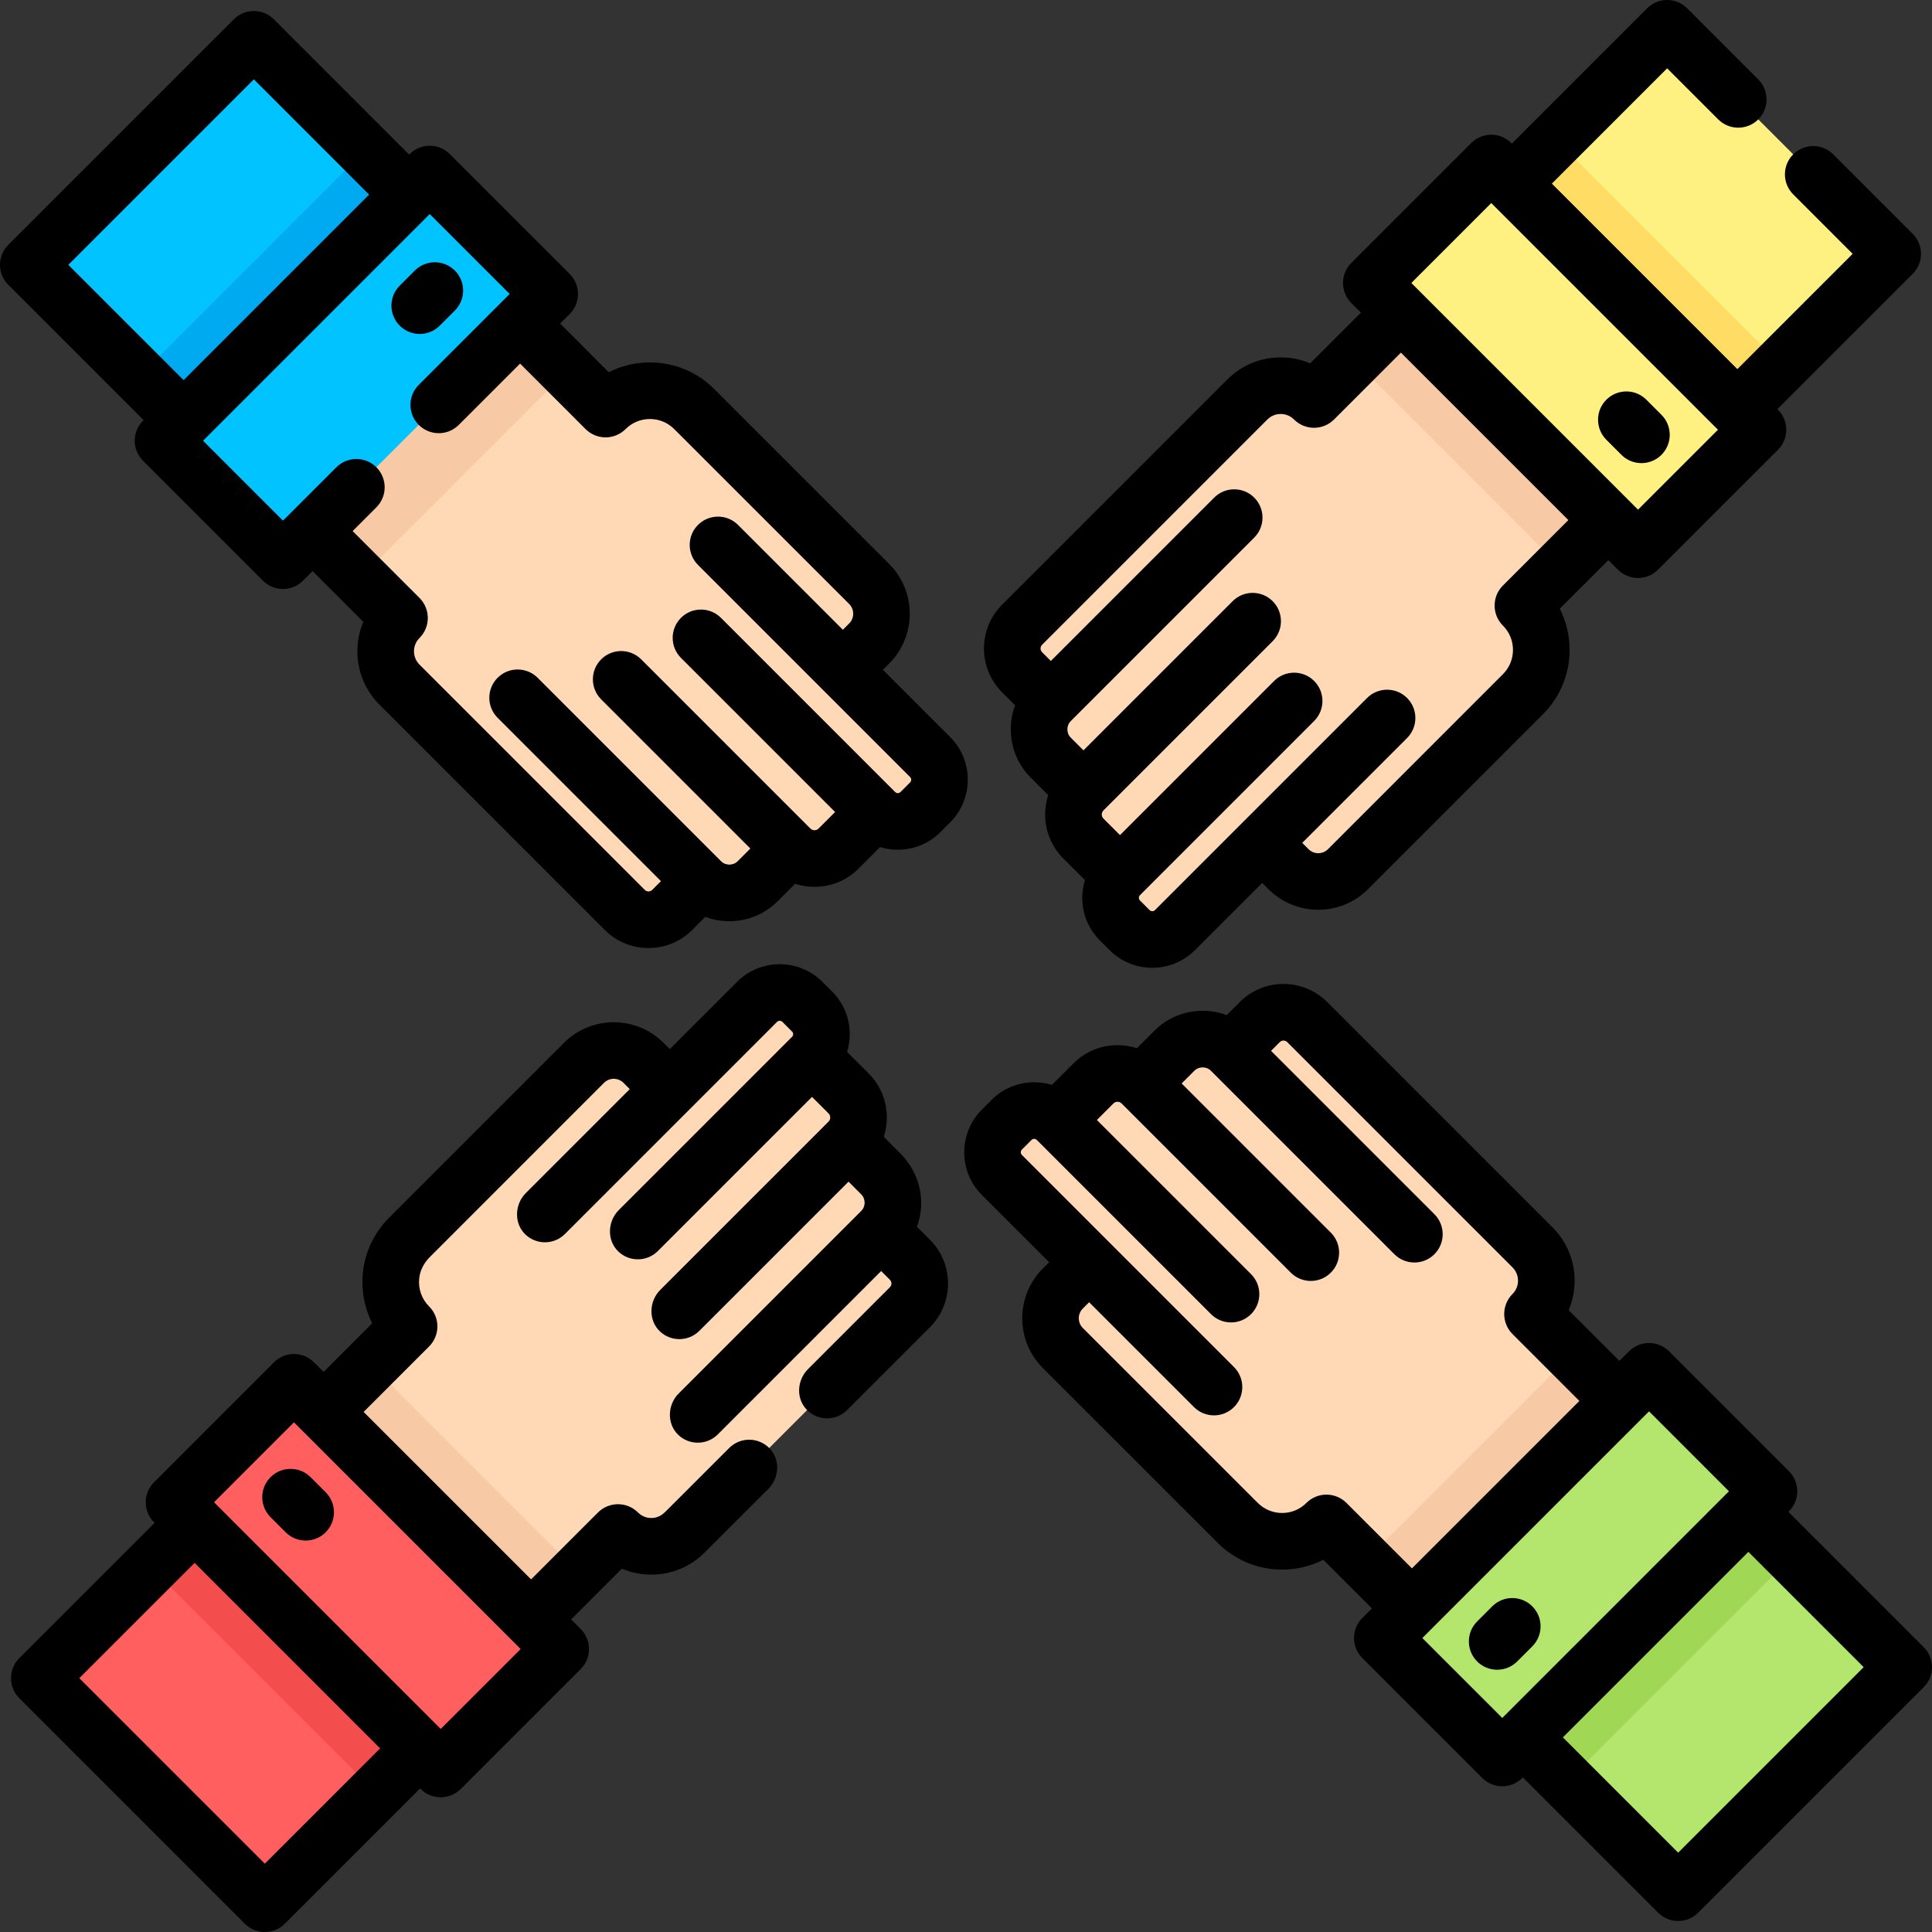 <?xml version="1.0" encoding="iso-8859-1"?>
<!-- Generator: Adobe Illustrator 19.0.0, SVG Export Plug-In . SVG Version: 6.00 Build 0)  -->
<svg version="1.1" id="Capa_1" xmlns="http://www.w3.org/2000/svg" xmlns:xlink="http://www.w3.org/1999/xlink" x="0px" y="0px"
	 viewBox="0 0 512.001 512.001" style="enable-background:new 0 0 512.001 512.001;" xml:space="preserve">
<rect x="0" y="0" width="512.001" height="512.001" fill="#333333" stroke="none"/>
<rect x="404.202" y="26.934" transform="matrix(0.707 0.707 -0.707 0.707 175.058 -297.349)" style="fill:#FFF082;" width="84.519" height="71.409"/>
<rect x="389.448" y="62.535" transform="matrix(0.707 0.707 -0.707 0.707 181.166 -282.597)" style="fill:#FFDC64;" width="84.519" height="29.706"/>
<path style="fill:#FFD9B6;" d="M377.925,76.168l54.993,54.993l-29.327,29.327c6.488,6.488,6.488,17.011,0,23.499l-46.364,46.364
	c-4.348,4.348-11.396,4.341-15.744-0.007l-6.982-6.982l-23.126,23.126c-3.321,3.321-8.702,3.327-12.03,0l-2.541-2.541
	c-1.66-1.66-2.487-3.834-2.494-6.015c0.007-2.18,0.833-4.354,2.494-6.015l-9.676-9.676c-1.767-1.767-2.654-4.081-2.647-6.395
	c-0.007-2.314,0.88-4.628,2.647-6.395l-8.649-8.649c-2.074-2.074-3.114-4.794-3.114-7.515s1.04-5.441,3.114-7.515l-7.615-7.615
	c-3.481-3.481-3.481-9.122,0-12.603l59.688-59.688c2.441-2.441,5.641-3.654,8.835-3.661c3.201,0,6.395,1.22,8.836,3.661
	L377.925,76.168z"/>
<rect x="356.928" y="99.695" transform="matrix(0.707 0.707 -0.707 0.707 196.039 -246.7)" style="fill:#F7C9A4;" width="77.769" height="27.19"/>
<rect x="392.169" y="44.463" transform="matrix(-0.707 0.707 -0.707 -0.707 774.624 -131.975)" style="fill:#FFF082;" width="44.953" height="99.959"/>
<rect x="23.29" y="413.658" transform="matrix(-0.707 -0.707 0.707 -0.707 -205.846 813.46)" style="fill:#FF5F5F;" width="84.519" height="71.409"/>
<rect x="38.031" y="419.762" transform="matrix(-0.707 -0.707 0.707 -0.707 -170.254 798.709)" style="fill:#F44D4D;" width="84.519" height="29.706"/>
<path style="fill:#FFD9B6;" d="M134.075,435.832l-54.993-54.993l29.327-29.327c-6.488-6.488-6.488-17.011,0-23.499l46.364-46.364
	c4.348-4.348,11.396-4.341,15.744,0.007l6.982,6.982l23.126-23.126c3.321-3.321,8.702-3.327,12.03,0l2.541,2.541
	c1.66,1.66,2.487,3.834,2.494,6.015c-0.007,2.18-0.833,4.354-2.494,6.015l9.676,9.676c1.767,1.767,2.654,4.081,2.647,6.395
	c0.007,2.314-0.88,4.628-2.647,6.395l8.649,8.649c2.074,2.074,3.114,4.794,3.114,7.515s-1.04,5.441-3.114,7.515l7.615,7.615
	c3.481,3.481,3.481,9.122,0,12.603l-59.688,59.688c-2.441,2.441-5.641,3.654-8.835,3.661c-3.201,0-6.395-1.22-8.836-3.661
	L134.075,435.832z"/>
<rect x="77.308" y="385.129" transform="matrix(-0.707 -0.707 0.707 -0.707 -83.587 762.825)" style="fill:#F7C9A4;" width="77.769" height="27.19"/>
<rect x="74.879" y="367.582" transform="matrix(0.707 -0.707 0.707 0.707 -266.746 191.141)" style="fill:#FF5F5F;" width="44.953" height="99.959"/>
<rect x="407.108" y="410.744" transform="matrix(-0.707 0.707 -0.707 -0.707 1082.805 444.385)" style="fill:#B4E66E;" width="84.519" height="71.409"/>
<rect x="392.354" y="416.862" transform="matrix(-0.707 0.707 -0.707 -0.707 1047.2 429.665)" style="fill:#A0D755;" width="84.519" height="29.706"/>
<path style="fill:#FFD9B6;" d="M435.832,377.925l-54.993,54.993l-29.327-29.327c-6.488,6.488-17.011,6.488-23.499,0l-46.364-46.364
	c-4.348-4.348-4.341-11.396,0.007-15.744l6.982-6.982l-23.126-23.126c-3.321-3.321-3.327-8.702,0-12.03l2.541-2.541
	c1.66-1.66,3.834-2.487,6.015-2.494c2.18,0.007,4.354,0.833,6.015,2.494l9.676-9.676c1.767-1.767,4.081-2.654,6.395-2.647
	c2.314-0.007,4.628,0.88,6.395,2.647l8.649-8.649c2.074-2.074,4.794-3.114,7.515-3.114s5.441,1.04,7.515,3.114l7.615-7.615
	c3.481-3.481,9.122-3.481,12.603,0l59.688,59.688c2.441,2.441,3.654,5.641,3.661,8.835c0,3.201-1.22,6.395-3.661,8.836
	L435.832,377.925z"/>
<rect x="359.834" y="382.218" transform="matrix(-0.707 0.707 -0.707 -0.707 960.538 393.757)" style="fill:#F7C9A4;" width="77.769" height="27.19"/>
<rect x="395.086" y="364.671" transform="matrix(-0.707 -0.707 0.707 -0.707 419.621 1003.114)" style="fill:#B4E66E;" width="44.953" height="99.959"/>
<rect x="20.378" y="29.844" transform="matrix(0.707 -0.707 0.707 0.707 -28.004 63.49)" style="fill:#00C3FF;" width="84.519" height="71.409"/>
<rect x="35.12" y="65.438" transform="matrix(0.707 -0.707 0.707 0.707 -34.11 78.232)" style="fill:#00AAF0;" width="84.519" height="29.706"/>
<path style="fill:#FFD9B6;" d="M76.168,134.075l54.993-54.993l29.327,29.327c6.488-6.488,17.011-6.488,23.499,0l46.364,46.364
	c4.348,4.348,4.341,11.396-0.007,15.744l-6.982,6.982l23.126,23.126c3.321,3.321,3.327,8.702,0,12.03l-2.541,2.541
	c-1.66,1.66-3.834,2.487-6.015,2.494c-2.18-0.007-4.354-0.833-6.015-2.494l-9.676,9.676c-1.767,1.767-4.081,2.654-6.395,2.647
	c-2.314,0.007-4.628-0.88-6.395-2.647l-8.649,8.649c-2.074,2.074-4.794,3.114-7.515,3.114s-5.441-1.04-7.515-3.114l-7.615,7.615
	c-3.481,3.481-9.122,3.481-12.603,0l-59.688-59.688c-2.441-2.441-3.654-5.641-3.661-8.835c0-3.201,1.22-6.395,3.661-8.836
	L76.168,134.075z"/>
<rect x="74.397" y="102.591" transform="matrix(0.707 -0.707 0.707 0.707 -48.976 114.132)" style="fill:#F7C9A4;" width="77.769" height="27.19"/>
<rect x="71.962" y="47.377" transform="matrix(0.707 0.707 -0.707 0.707 96.502 -38.263)" style="fill:#00C3FF;" width="44.953" height="99.959"/>
<path d="M269.016,186.906c-0.753,2.012-1.146,4.166-1.146,6.384c0,4.847,1.885,9.401,5.307,12.823l4.608,4.609
	c-0.529,1.633-0.805,3.358-0.805,5.128c0,4.432,1.726,8.59,4.846,11.693l5.685,5.684c-0.462,1.507-0.701,3.091-0.701,4.713
	c0,4.285,1.674,8.308,4.696,11.313l2.541,2.541c3.12,3.12,7.219,4.68,11.317,4.68c4.1,0,8.198-1.56,11.319-4.68l17.816-17.817
	l1.684,1.683c7.261,7.247,19.08,7.248,26.351-0.006l46.358-46.369c4.556-4.556,7.064-10.612,7.064-17.054
	c0-3.855-0.898-7.573-2.597-10.914l12.886-12.886l2.546,2.546c1.407,1.407,3.314,2.197,5.304,2.197s3.896-0.79,5.304-2.197
	l31.786-31.787c2.929-2.929,2.929-7.678,0-10.606l-0.155-0.155l35.858-35.858c2.929-2.929,2.929-7.678,0-10.606l-21.06-21.06
	c-2.929-2.929-7.677-2.93-10.607,0c-2.929,2.929-2.929,7.678,0,10.606l15.757,15.757l-30.555,30.554l-49.161-49.161l30.554-30.555
	l13.535,13.536c2.93,2.929,7.678,2.929,10.607,0s2.929-7.678,0-10.606L447.122,2.197c-2.93-2.929-7.678-2.929-10.607,0
	l-35.857,35.857l-0.154-0.154c-1.407-1.407-3.314-2.197-5.304-2.197s-3.896,0.79-5.304,2.197L358.11,69.687
	c-2.929,2.929-2.929,7.678,0,10.606l2.545,2.545l-13.448,13.449c-2.438-1.034-5.081-1.577-7.807-1.577
	c-5.344,0-10.366,2.08-14.145,5.857l-59.688,59.689c-3.104,3.103-4.811,7.228-4.808,11.615c0.003,4.382,1.713,8.498,4.804,11.579
	L269.016,186.906z M395.199,53.81l60.077,60.077l-21.18,21.18L374.02,74.99L395.199,53.81z M276.174,170.863l59.688-59.689
	c0.944-0.944,2.201-1.464,3.538-1.464c1.33,0,2.583,0.52,3.527,1.464c2.93,2.929,7.677,2.928,10.606,0l17.728-17.728l44.378,44.378
	l-17.354,17.354c-2.929,2.929-2.929,7.678,0,10.606c1.723,1.723,2.671,4.012,2.671,6.447c0,2.435-0.948,4.725-2.671,6.447
	l-46.353,46.363c-1.422,1.418-3.734,1.42-5.15,0.006l-1.676-1.676l27.787-27.787c2.929-2.929,2.929-7.678,0-10.606
	c-2.93-2.929-7.678-2.929-10.607,0l-33.087,33.087l-0.001,0.002l-0.001,0.001l-23.119,23.12c-0.392,0.393-1.032,0.393-1.424,0
	l-2.556-2.556c-0.238-0.236-0.288-0.506-0.288-0.691c0-0.275,0.097-0.511,0.288-0.701c0.014-0.014,0.026-0.03,0.04-0.044
	l46.126-46.126c2.929-2.929,2.929-7.678,0-10.606c-2.93-2.929-7.678-2.929-10.607,0l-40.849,40.849l-4.389-4.388
	c-0.362-0.36-0.438-0.782-0.438-1.073s0.076-0.712,0.438-1.073c0.018-0.017,0.032-0.037,0.05-0.055l44.8-44.8
	c2.929-2.929,2.929-7.678,0-10.606c-2.93-2.929-7.678-2.929-10.607,0l-39.534,39.534l-3.343-3.343
	c-0.756-0.755-0.914-1.623-0.914-2.217c0-0.597,0.156-1.463,0.9-2.204c0.002-0.003,0.005-0.005,0.007-0.008
	c0.002-0.002,0.005-0.004,0.007-0.007l48.596-48.597c2.929-2.929,2.929-7.678,0-10.606c-2.929-2.928-7.677-2.93-10.607,0
	l-43.29,43.291l-2.318-2.321c-0.335-0.333-0.405-0.716-0.405-0.979C275.76,171.594,275.831,171.206,276.174,170.863z"/>
<path d="M440.303,120.537c2.929-2.929,2.929-7.678,0-10.606l-4.001-4.001c-2.93-2.929-7.678-2.929-10.607,0s-2.929,7.678,0,10.606
	l4.001,4.001c1.465,1.464,3.385,2.197,5.304,2.197S438.838,122.001,440.303,120.537z"/>
<path d="M242.985,325.094c0.724-1.935,1.115-4.001,1.144-6.13c0.068-5.045-2.095-9.867-5.662-13.435l-4.251-4.252
	c0.529-1.633,0.805-3.358,0.805-5.128c0-4.432-1.726-8.59-4.846-11.693l-5.685-5.684c0.462-1.507,0.701-3.091,0.701-4.713
	c0-4.285-1.674-8.308-4.696-11.313l-2.541-2.541c-6.24-6.24-16.395-6.239-22.637,0L177.5,278.024l-1.684-1.683
	c-7.26-7.245-19.079-7.247-26.351,0.006l-46.358,46.369c-4.556,4.556-7.064,10.612-7.064,17.054c0,3.855,0.898,7.573,2.597,10.914
	L85.754,363.57l-2.427-2.427c-0.739-0.739-1.595-1.368-2.565-1.758c-2.914-1.172-6.083-0.44-8.162,1.638L40.814,392.81
	c-2.929,2.929-2.929,7.678,0,10.606l0.155,0.155L5.111,439.429c-2.929,2.929-2.929,7.678,0,10.606l59.768,59.768
	c1.465,1.464,3.385,2.197,5.304,2.197s3.839-0.732,5.304-2.197l35.857-35.857l0.154,0.154c0.516,0.516,1.092,0.978,1.739,1.314
	c3.096,1.607,6.62,0.934,8.868-1.314l31.786-31.787c2.929-2.929,2.929-7.678,0-10.606l-2.545-2.545l13.448-13.449
	c2.438,1.034,5.081,1.577,7.807,1.577c5.344,0,10.366-2.08,14.143-5.855l16.878-16.868c2.906-2.904,3.2-7.676,0.382-10.666
	c-2.914-3.092-7.783-3.145-10.764-0.165l-16.946,16.937c-0.822,0.821-1.869,1.424-3.021,1.574c-1.575,0.206-3.097-0.319-4.199-1.42
	c-2.93-2.929-7.677-2.928-10.606,0l-17.727,17.728l-44.378-44.378l17.354-17.354c2.927-2.927,2.936-7.676,0.007-10.6
	c-1.965-1.961-2.925-4.659-2.623-7.469c0.229-2.13,1.276-4.091,2.79-5.606l46.178-46.188c1.422-1.419,3.734-1.419,5.15-0.006
	l1.676,1.676l-27.561,27.561c-2.99,2.99-3.154,8.048-0.092,10.963c1.447,1.377,3.309,2.066,5.17,2.066
	c1.919,0,3.839-0.732,5.304-2.197l33.087-33.087l0.001-0.002l0.001-0.001l23.119-23.12c0.393-0.392,1.033-0.393,1.424,0l2.556,2.556
	c0.238,0.236,0.288,0.506,0.288,0.691c0,0.275-0.097,0.511-0.288,0.701c-0.014,0.014-0.026,0.03-0.04,0.044l-45.9,45.9
	c-2.99,2.99-3.154,8.048-0.092,10.963c1.447,1.377,3.309,2.066,5.17,2.066c1.919,0,3.839-0.732,5.304-2.197l40.849-40.849
	l4.389,4.388c0.362,0.36,0.438,0.782,0.438,1.073s-0.076,0.712-0.438,1.073c-0.018,0.017-0.032,0.037-0.05,0.055l-44.574,44.575
	c-2.99,2.99-3.154,8.048-0.092,10.963c1.447,1.377,3.309,2.066,5.17,2.066c1.919,0,3.839-0.732,5.304-2.197l39.534-39.534
	l3.343,3.343c0.756,0.755,0.914,1.623,0.914,2.217c0,0.597-0.156,1.463-0.9,2.204c-0.003,0.003-0.005,0.005-0.007,0.008
	c-0.002,0.002-0.005,0.004-0.007,0.007L179.845,369.3c-2.99,2.99-3.154,8.048-0.09,10.963c1.447,1.377,3.307,2.065,5.169,2.065
	c1.919,0,3.839-0.732,5.304-2.197l43.29-43.291l2.318,2.321c0.335,0.333,0.405,0.716,0.405,0.979c0,0.266-0.071,0.654-0.414,0.997
	l-21.695,21.695c-2.917,2.917-3.224,7.72-0.382,10.71c2.917,3.069,7.769,3.116,10.745,0.141l21.938-21.939
	c3.104-3.103,4.811-7.228,4.808-11.615c-0.003-4.382-1.713-8.498-4.804-11.579L242.985,325.094z M70.182,493.894l-49.161-49.161
	l30.555-30.554l49.161,49.161L70.182,493.894z M116.801,458.191l-60.077-60.077l21.18-21.18l60.077,60.077L116.801,458.191z"/>
<path d="M71.698,391.464c-2.929,2.929-2.929,7.678,0,10.606l4.001,4.001c1.465,1.464,3.385,2.197,5.304,2.197
	s3.839-0.732,5.304-2.197c2.929-2.929,2.929-7.678,0-10.606l-4.001-4.001C79.375,388.535,74.627,388.535,71.698,391.464z"/>
<path d="M509.804,436.515l-35.858-35.858l0.155-0.155c2.929-2.929,2.929-7.678,0-10.606l-31.786-31.787
	c-1.407-1.407-3.314-2.197-5.304-2.197s-3.896,0.79-5.304,2.197l-2.545,2.545l-13.449-13.448c1.034-2.437,1.577-5.081,1.577-7.807
	c0-5.344-2.08-10.367-5.856-14.143l-59.69-59.69c-3.1-3.1-7.22-4.806-11.602-4.806h-0.012c-4.382,0.003-8.498,1.712-11.58,4.803
	l-3.456,3.452c-2.012-0.753-4.166-1.146-6.384-1.146c-4.849,0-9.403,1.885-12.822,5.307l-4.609,4.608
	c-1.633-0.53-3.358-0.805-5.128-0.805c-4.434,0-8.592,1.727-11.694,4.847l-5.684,5.684c-1.507-0.461-3.091-0.701-4.713-0.701
	c-4.284,0-8.308,1.673-11.313,4.697l-2.54,2.541c-6.239,6.241-6.239,16.395,0,22.636l17.817,17.817l-1.682,1.682
	c-7.248,7.264-7.248,19.082,0.006,26.352l46.368,46.359c4.556,4.556,10.612,7.064,17.054,7.064c3.855,0,7.573-0.899,10.914-2.597
	l12.886,12.886l-2.546,2.546c-2.929,2.929-2.929,7.678,0,10.606l31.786,31.787c1.407,1.407,3.314,2.197,5.304,2.197
	s3.896-0.79,5.304-2.197l0.154-0.154l35.857,35.857c1.465,1.464,3.385,2.197,5.304,2.197s3.839-0.732,5.304-2.197l59.768-59.768
	C512.733,444.193,512.733,439.444,509.804,436.515z M356.823,398.287c-1.407-1.407-3.314-2.197-5.304-2.197
	s-3.897,0.791-5.304,2.197c-1.722,1.722-4.011,2.67-6.446,2.67c-2.435,0-4.725-0.949-6.447-2.671l-46.363-46.354
	c-1.418-1.421-1.418-3.733-0.005-5.149l1.676-1.676l27.786,27.786c1.465,1.464,3.385,2.197,5.304,2.197s3.839-0.732,5.304-2.197
	c2.929-2.929,2.929-7.678,0-10.606l-33.085-33.085c-0.002-0.002-0.003-0.003-0.005-0.005l-23.12-23.12
	c-0.393-0.393-0.393-1.032,0-1.424l2.555-2.556c0.237-0.238,0.507-0.288,0.691-0.288c0.275,0,0.512,0.097,0.702,0.288
	c0.012,0.012,0.026,0.023,0.039,0.035l46.13,46.13c1.465,1.464,3.385,2.197,5.304,2.197s3.839-0.732,5.304-2.197
	c2.929-2.929,2.929-7.678,0-10.606l-40.849-40.849l4.389-4.39c0.36-0.362,0.782-0.438,1.072-0.438s0.711,0.076,1.071,0.438
	c0.016,0.016,0.033,0.029,0.049,0.045l44.806,44.806c1.465,1.464,3.385,2.197,5.304,2.197s3.839-0.732,5.304-2.197
	c2.929-2.929,2.929-7.678,0-10.606l-39.535-39.535l3.346-3.345c0.793-0.793,1.729-0.912,2.215-0.912
	c0.597,0,1.464,0.156,2.205,0.901c0.001,0.001,0.003,0.003,0.004,0.004c0.003,0.003,0.005,0.006,0.008,0.009l48.597,48.597
	c1.465,1.464,3.385,2.197,5.304,2.197s3.839-0.732,5.304-2.197c2.929-2.929,2.929-7.678,0-10.606l-43.291-43.291l2.32-2.317
	c0.334-0.335,0.718-0.406,0.98-0.406c0,0,0,0,0.001,0c0.266,0,0.654,0.072,0.995,0.413l59.69,59.69
	c0.943,0.943,1.463,2.199,1.463,3.536c0,1.331-0.52,2.583-1.463,3.526c-1.407,1.406-2.197,3.314-2.197,5.303s0.79,3.897,2.196,5.304
	l17.729,17.728l-44.378,44.378L356.823,398.287z M376.934,434.096l60.077-60.077l21.18,21.18l-60.077,60.077L376.934,434.096z
	 M444.733,490.98l-30.554-30.555l49.161-49.161l30.555,30.554L444.733,490.98z"/>
<path d="M406.072,436.301c2.929-2.929,2.929-7.678,0-10.606c-2.93-2.929-7.678-2.929-10.607,0l-4.001,4.001
	c-2.929,2.929-2.929,7.678,0,10.606c1.465,1.464,3.385,2.197,5.304,2.197s3.839-0.732,5.304-2.197L406.072,436.301z"/>
<path d="M251.794,195.317L233.977,177.5l1.682-1.682c7.248-7.264,7.248-19.082-0.006-26.352l-46.368-46.359
	c-4.556-4.556-10.612-7.064-17.054-7.064c-3.855,0-7.572,0.898-10.912,2.597l-12.884-12.89l2.542-2.542
	c2.929-2.929,2.929-7.678,0-10.606l-31.786-31.787c-1.407-1.407-3.314-2.197-5.304-2.197s-3.896,0.79-5.304,2.197l-0.154,0.154
	L72.572,5.111c-2.93-2.929-7.678-2.929-10.607,0L2.197,64.879c-2.929,2.929-2.929,7.678,0,10.606l35.858,35.858l-0.155,0.155
	c-2.929,2.929-2.929,7.678,0,10.606l31.786,31.787c1.465,1.465,3.384,2.197,5.304,2.197c1.919,0,3.839-0.732,5.304-2.197
	l2.545-2.545l13.449,13.448c-1.034,2.437-1.577,5.081-1.577,7.807c0,5.344,2.08,10.367,5.856,14.143l59.69,59.69
	c3.1,3.1,7.22,4.807,11.602,4.806h0.012c4.382-0.003,8.498-1.712,11.58-4.803l3.456-3.452c2.012,0.753,4.166,1.146,6.384,1.146
	c4.849,0,9.403-1.885,12.822-5.307l4.609-4.608c1.633,0.53,3.358,0.805,5.128,0.805c4.434,0,8.592-1.727,11.694-4.847l5.684-5.684
	c1.507,0.461,3.091,0.701,4.713,0.701c4.284,0,8.308-1.673,11.313-4.697l2.54-2.541
	C258.033,211.712,258.033,201.558,251.794,195.317z M18.107,70.182l49.161-49.161l30.554,30.555l-49.161,49.161L18.107,70.182z
	 M241.187,207.347l-2.555,2.556c-0.237,0.238-0.507,0.288-0.691,0.288c-0.275,0-0.512-0.097-0.702-0.288
	c-0.012-0.012-0.026-0.023-0.039-0.035l-46.13-46.13c-2.93-2.929-7.678-2.929-10.607,0s-2.929,7.678,0,10.606l40.849,40.849
	l-4.389,4.39c-0.36,0.362-0.782,0.438-1.072,0.438s-0.711-0.076-1.071-0.438c-0.016-0.016-0.033-0.029-0.049-0.045l-44.806-44.806
	c-2.93-2.929-7.678-2.929-10.607,0s-2.929,7.678,0,10.606l39.535,39.535l-3.346,3.345c-0.793,0.793-1.729,0.912-2.215,0.912
	c-0.597,0-1.464-0.156-2.205-0.901c-0.001-0.001-0.003-0.003-0.004-0.004c-0.003-0.003-0.005-0.006-0.008-0.009l-48.597-48.597
	c-2.93-2.929-7.678-2.929-10.607,0s-2.929,7.678,0,10.606l43.291,43.291l-2.32,2.317c-0.334,0.335-0.718,0.406-0.98,0.406
	c0,0,0,0-0.001,0c-0.266,0-0.654-0.072-0.995-0.413l-59.69-59.69c-0.943-0.943-1.463-2.199-1.463-3.536
	c0-1.331,0.52-2.583,1.463-3.526c1.407-1.406,2.197-3.314,2.197-5.303s-0.79-3.897-2.196-5.304l-17.729-17.728l6.297-6.297
	c2.929-2.929,2.929-7.677,0-10.606s-7.677-2.93-10.607,0L74.99,137.981l-21.18-21.18l60.077-60.077l21.18,21.18l-24.094,24.093
	c-2.929,2.929-2.929,7.678,0,10.606c2.93,2.929,7.678,2.929,10.607,0l16.247-16.247l17.349,17.356
	c1.407,1.407,3.314,2.198,5.304,2.198c0.001,0,0.001,0,0.001,0c1.989,0,3.897-0.791,5.304-2.197c1.722-1.722,4.011-2.67,6.446-2.67
	s4.725,0.949,6.447,2.671l46.363,46.354c1.418,1.421,1.418,3.733,0.005,5.149l-1.676,1.676l-27.786-27.786
	c-2.93-2.929-7.678-2.929-10.607,0s-2.929,7.678,0,10.606l33.085,33.085c0.002,0.002,0.003,0.003,0.005,0.005l23.12,23.12
	C241.579,206.316,241.579,206.955,241.187,207.347z"/>
<path d="M111.233,88.503c1.919,0,3.839-0.732,5.304-2.197l4.001-4.001c2.929-2.929,2.929-7.678,0-10.606
	c-2.93-2.929-7.678-2.929-10.607,0L105.93,75.7c-2.929,2.929-2.929,7.678,0,10.606C107.394,87.77,109.314,88.503,111.233,88.503z"/>
<g>
</g>
<g>
</g>
<g>
</g>
<g>
</g>
<g>
</g>
<g>
</g>
<g>
</g>
<g>
</g>
<g>
</g>
<g>
</g>
<g>
</g>
<g>
</g>
<g>
</g>
<g>
</g>
<g>
</g>
</svg>
